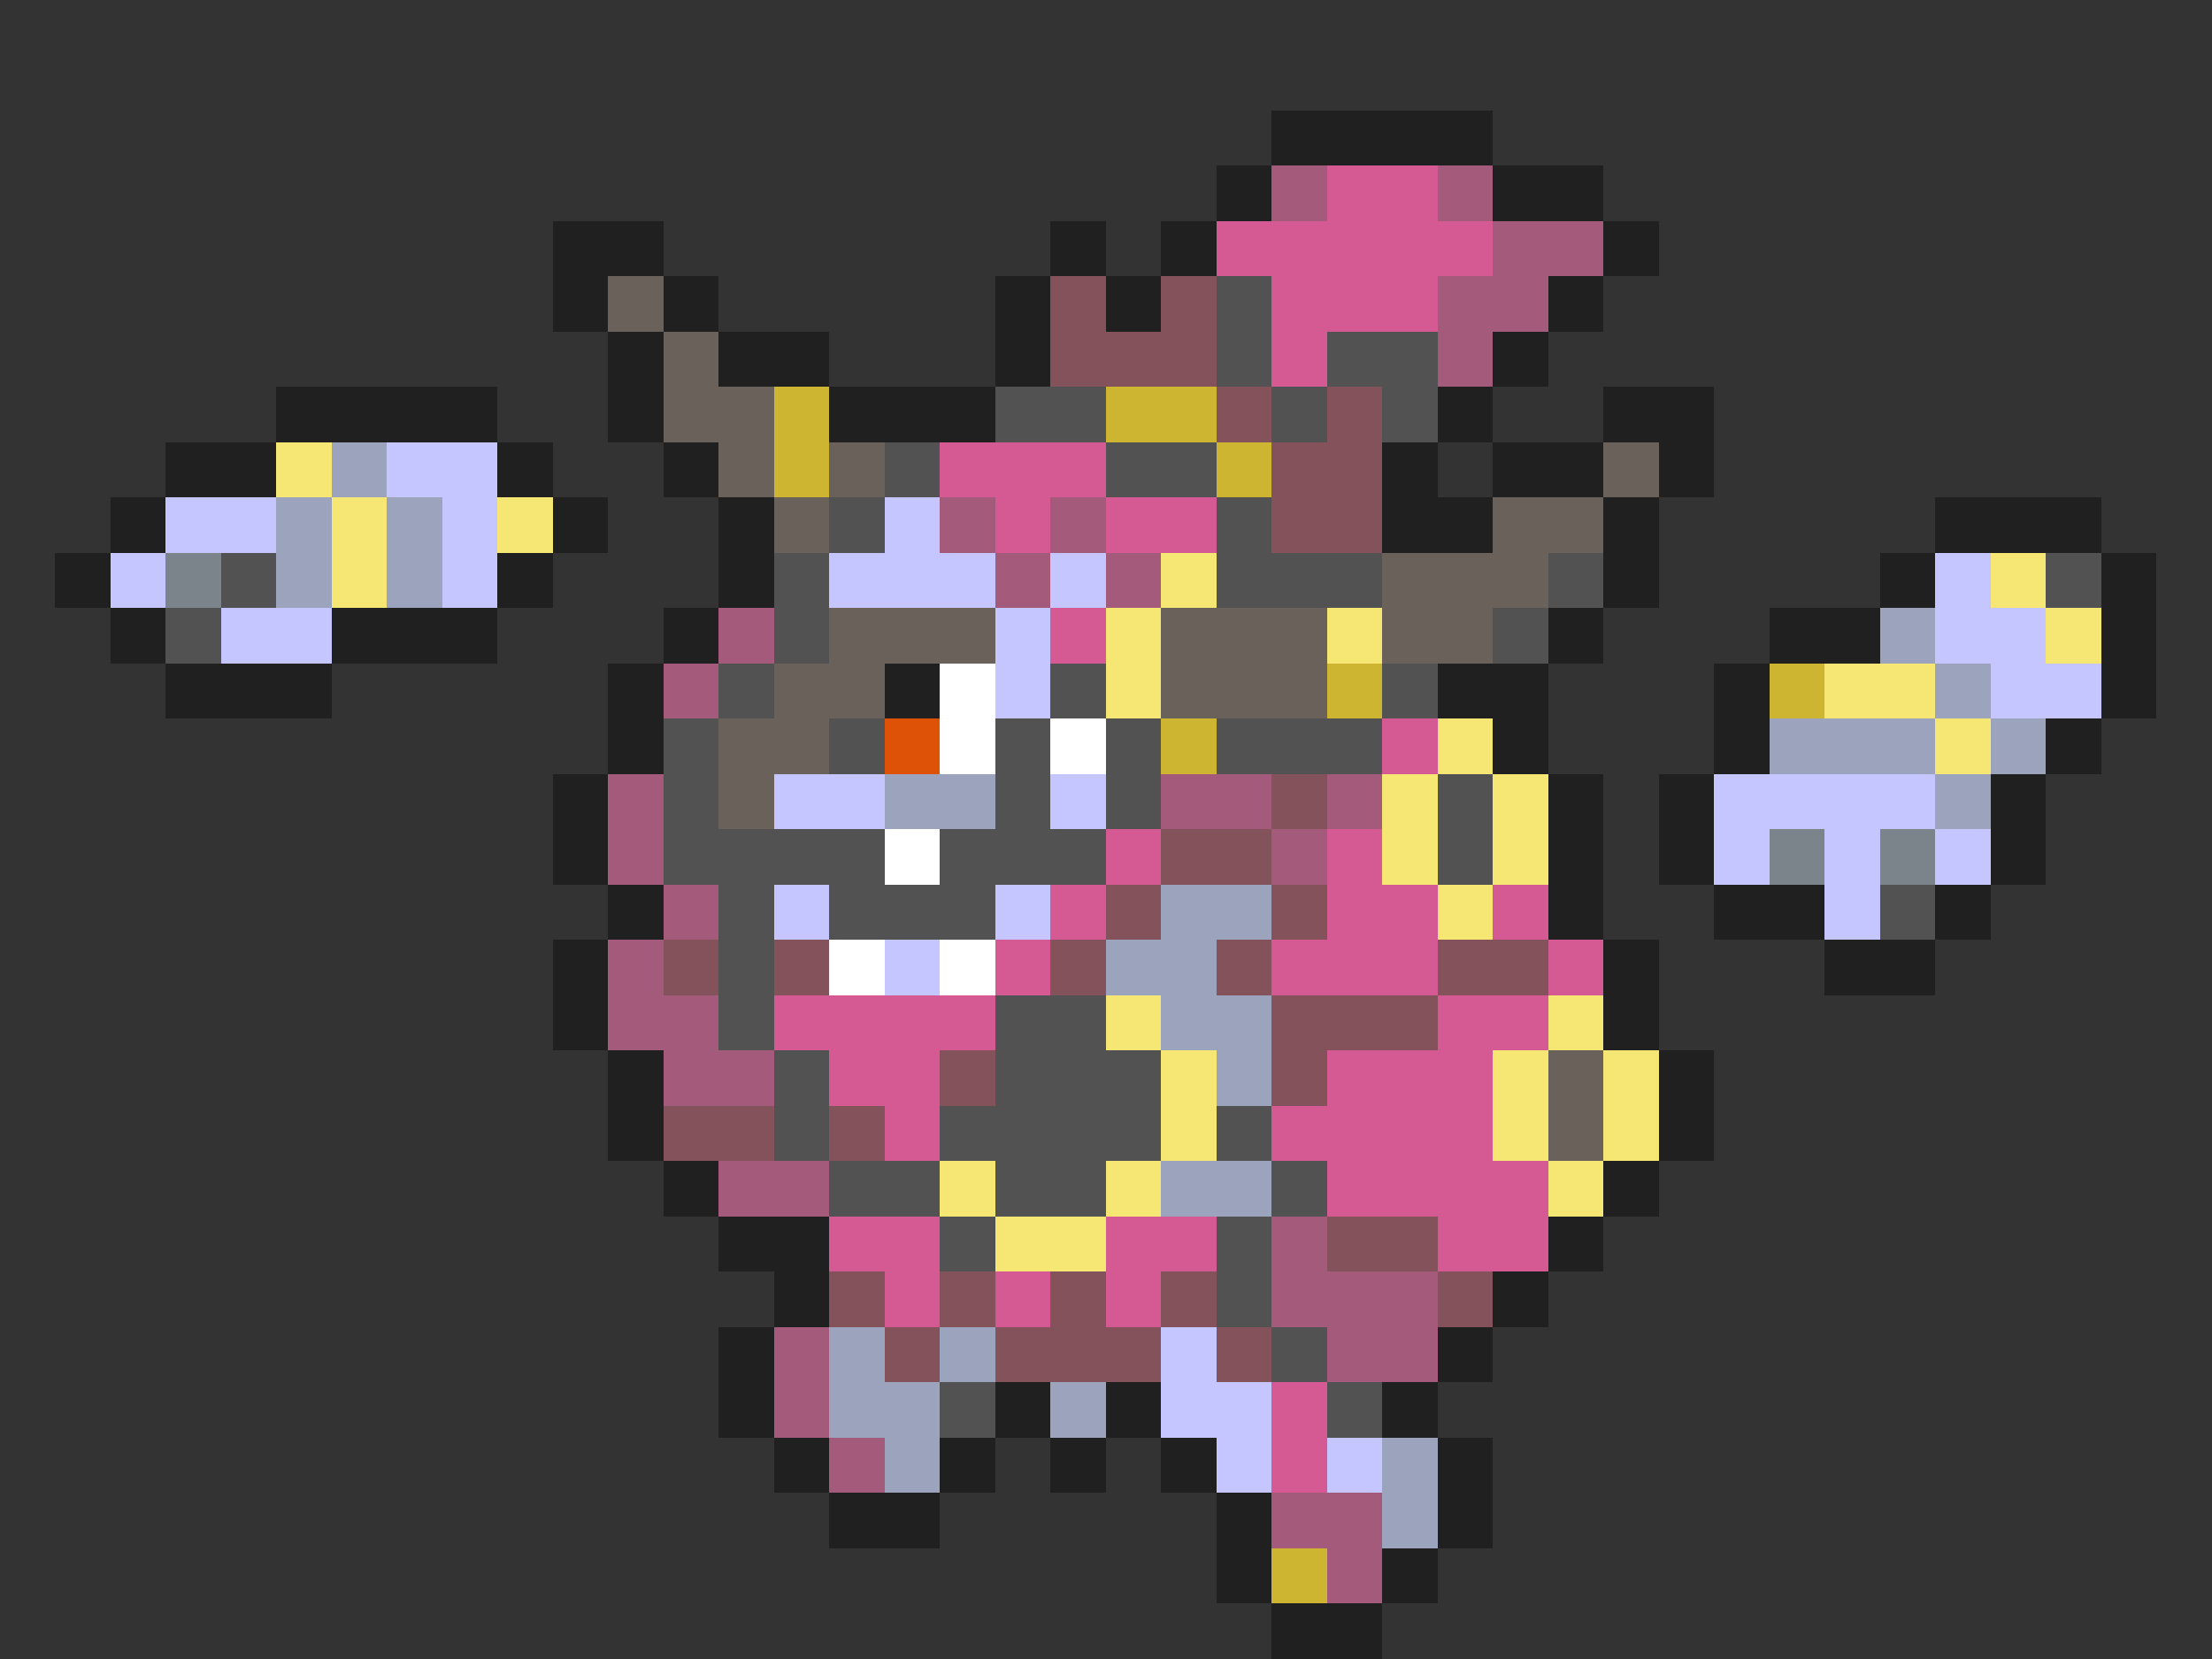 <svg xmlns="http://www.w3.org/2000/svg" viewBox="0 -0.5 40 30" shape-rendering="crispEdges">
<rect x="0" y="-0.5" width="40" height="30" fill="#333333" stroke="none"/>
<path stroke="#202020" d="M23 2h4M22 3h1M27 3h2M10 4h2M19 4h1M21 4h1M29 4h1M10 5h1M12 5h1M18 5h1M20 5h1M28 5h1M11 6h1M13 6h2M18 6h1M27 6h1M5 7h4M11 7h1M15 7h3M26 7h1M29 7h2M3 8h2M9 8h1M12 8h1M25 8h1M27 8h2M30 8h1M2 9h1M10 9h1M13 9h1M25 9h2M29 9h1M35 9h3M1 10h1M9 10h1M13 10h1M29 10h1M34 10h1M38 10h1M2 11h1M6 11h3M12 11h1M28 11h1M32 11h2M38 11h1M3 12h3M11 12h1M16 12h1M26 12h2M31 12h1M38 12h1M11 13h1M27 13h1M31 13h1M37 13h1M10 14h1M28 14h1M30 14h1M36 14h1M10 15h1M28 15h1M30 15h1M36 15h1M11 16h1M28 16h1M31 16h2M35 16h1M10 17h1M29 17h1M33 17h2M10 18h1M29 18h1M11 19h1M30 19h1M11 20h1M30 20h1M12 21h1M29 21h1M13 22h2M28 22h1M14 23h1M27 23h1M13 24h1M26 24h1M13 25h1M18 25h1M20 25h1M25 25h1M14 26h1M17 26h1M19 26h1M21 26h1M26 26h1M15 27h2M22 27h1M26 27h1M22 28h1M25 28h1M23 29h2" />
<path stroke="#a45a7b" d="M23 3h1M26 3h1M27 4h2M26 5h2M26 6h1M17 9h1M19 9h1M18 10h1M20 10h1M13 11h1M12 12h1M11 14h1M21 14h2M24 14h1M11 15h1M23 15h1M12 16h1M11 17h1M11 18h2M12 19h2M13 21h2M23 22h1M23 23h3M14 24h1M24 24h2M14 25h1M15 26h1M23 27h2M24 28h1" />
<path stroke="#d55a94" d="M24 3h2M22 4h5M23 5h3M23 6h1M17 8h3M18 9h1M20 9h2M19 11h1M25 13h1M20 15h1M24 15h1M19 16h1M24 16h2M27 16h1M18 17h1M23 17h3M28 17h1M14 18h4M26 18h2M15 19h2M24 19h3M16 20h1M23 20h4M24 21h4M15 22h2M20 22h2M26 22h2M16 23h1M18 23h1M20 23h1M23 25h1M23 26h1" />
<path stroke="#6a625a" d="M11 5h1M12 6h1M12 7h2M13 8h1M15 8h1M29 8h1M14 9h1M27 9h2M25 10h3M15 11h3M21 11h3M25 11h2M14 12h2M21 12h3M13 13h2M13 14h1M28 19h1M28 20h1" />
<path stroke="#83525a" d="M19 5h1M21 5h1M19 6h3M22 7h1M24 7h1M23 8h2M23 9h2M23 14h1M21 15h2M20 16h1M23 16h1M12 17h1M14 17h1M19 17h1M22 17h1M26 17h2M23 18h3M17 19h1M23 19h1M12 20h2M15 20h1M24 22h2M15 23h1M17 23h1M19 23h1M21 23h1M26 23h1M16 24h1M18 24h3M22 24h1" />
<path stroke="#525252" d="M22 5h1M22 6h1M24 6h2M18 7h2M23 7h1M25 7h1M16 8h1M20 8h2M15 9h1M22 9h1M4 10h1M14 10h1M22 10h3M28 10h1M37 10h1M3 11h1M14 11h1M27 11h1M13 12h1M19 12h1M25 12h1M12 13h1M15 13h1M18 13h1M20 13h1M22 13h3M12 14h1M18 14h1M20 14h1M26 14h1M12 15h4M17 15h3M26 15h1M13 16h1M15 16h3M34 16h1M13 17h1M13 18h1M18 18h2M14 19h1M18 19h3M14 20h1M17 20h4M22 20h1M15 21h2M18 21h2M23 21h1M17 22h1M22 22h1M22 23h1M23 24h1M17 25h1M24 25h1" />
<path stroke="#cdb431" d="M14 7h1M20 7h2M14 8h1M22 8h1M24 12h1M32 12h1M21 13h1M23 28h1" />
<path stroke="#f6e673" d="M5 8h1M6 9h1M9 9h1M6 10h1M21 10h1M36 10h1M20 11h1M24 11h1M37 11h1M20 12h1M33 12h2M26 13h1M35 13h1M25 14h1M27 14h1M25 15h1M27 15h1M26 16h1M20 18h1M28 18h1M21 19h1M27 19h1M29 19h1M21 20h1M27 20h1M29 20h1M17 21h1M20 21h1M28 21h1M18 22h2" />
<path stroke="#9ca4bd" d="M6 8h1M5 9h1M7 9h1M5 10h1M7 10h1M34 11h1M35 12h1M32 13h3M36 13h1M16 14h2M35 14h1M21 16h2M20 17h2M21 18h2M22 19h1M21 21h2M15 24h1M17 24h1M15 25h2M19 25h1M16 26h1M25 26h1M25 27h1" />
<path stroke="#c5c5ff" d="M7 8h2M3 9h2M8 9h1M16 9h1M2 10h1M8 10h1M15 10h3M19 10h1M35 10h1M4 11h2M18 11h1M35 11h2M18 12h1M36 12h2M14 14h2M19 14h1M31 14h4M31 15h1M33 15h1M35 15h1M14 16h1M18 16h1M33 16h1M16 17h1M21 24h1M21 25h2M22 26h1M24 26h1" />
<path stroke="#7b838b" d="M3 10h1M32 15h1M34 15h1" />
<path stroke="#ffffff" d="M17 12h1M17 13h1M19 13h1M16 15h1M15 17h1M17 17h1" />
<path stroke="#de5208" d="M16 13h1" />
</svg>